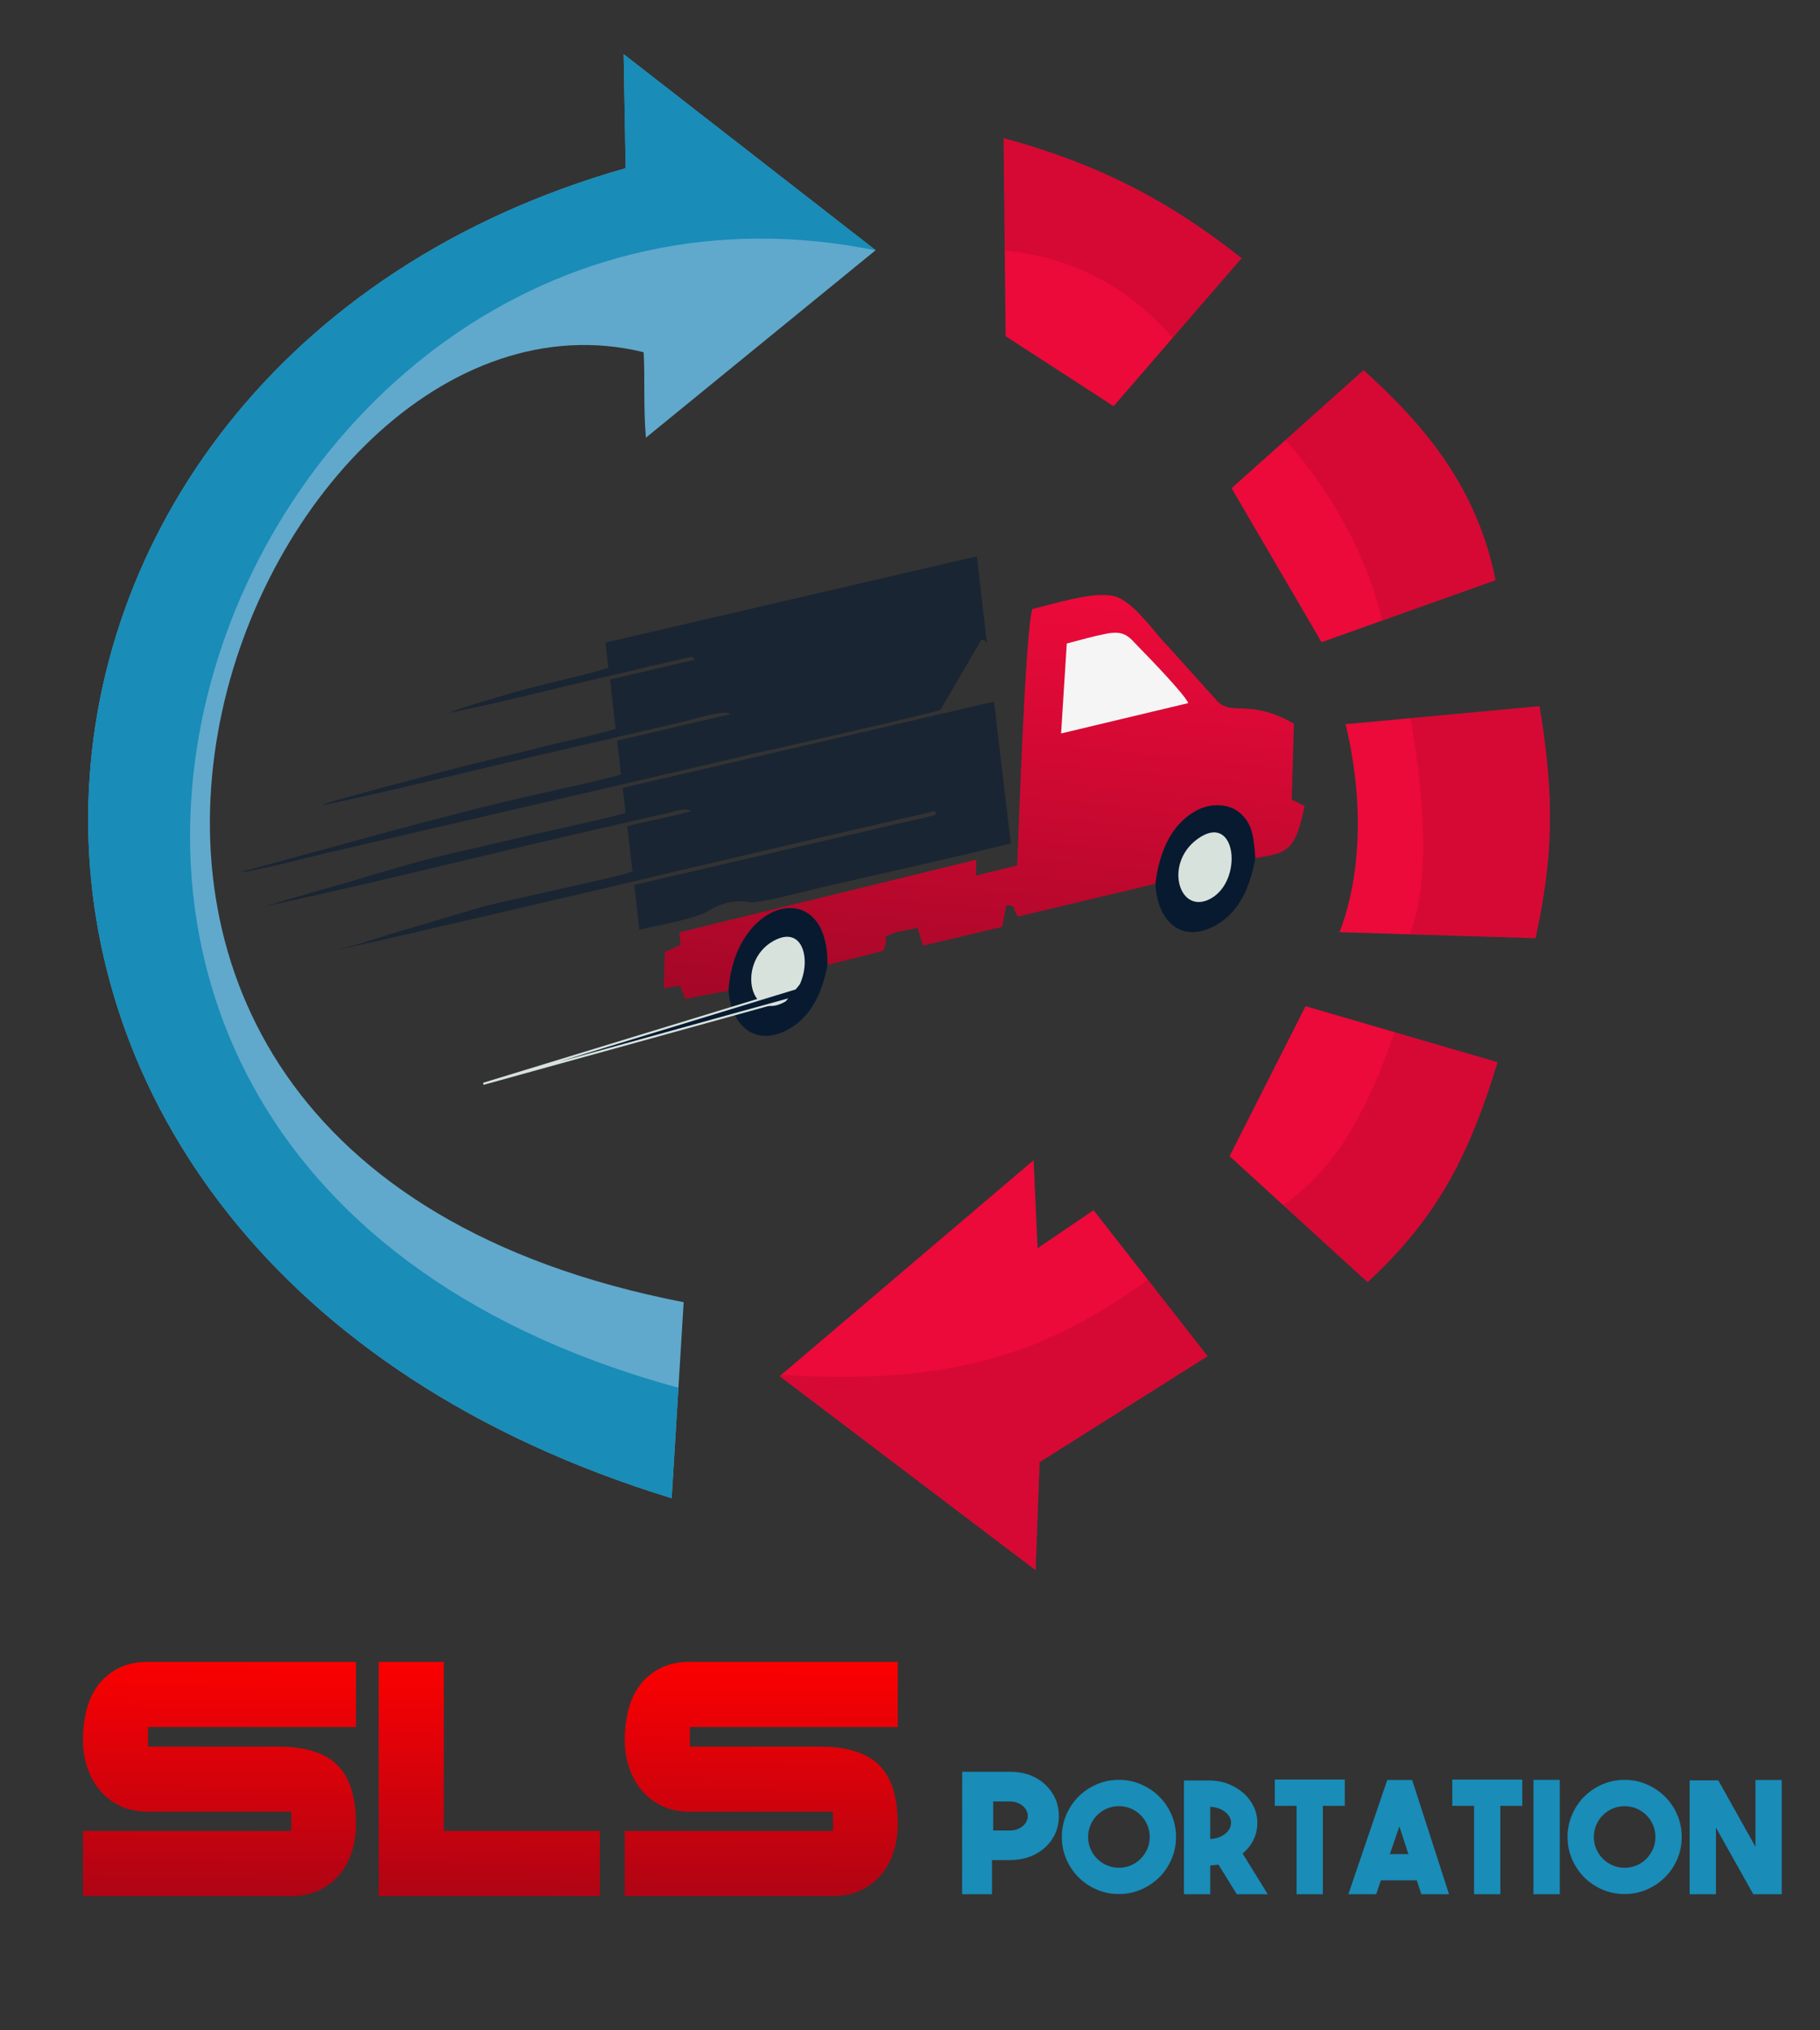 <?xml version="1.0" encoding="UTF-8"?>
<!DOCTYPE svg PUBLIC "-//W3C//DTD SVG 1.1//EN" "http://www.w3.org/Graphics/SVG/1.1/DTD/svg11.dtd">
<!-- Creator: CorelDRAW 2017 -->
<svg xmlns="http://www.w3.org/2000/svg" xml:space="preserve" width="2.6in" height="2.9in" version="1.1" style="shape-rendering:geometricPrecision; text-rendering:geometricPrecision; image-rendering:optimizeQuality; fill-rule:evenodd; clip-rule:evenodd"
viewBox="0 0 2600 2900"
 xmlns:xlink="http://www.w3.org/1999/xlink">
 <rect x="0" y="0" width="2600" height="2900" fill="#333333" stroke="none"/>
 <defs>
  <style type="text/css">
   <![CDATA[
    .str0 {stroke:#D8E2DD;stroke-width:3;stroke-miterlimit:2.613}
    .fil6 {fill:none}
    .fil1 {fill:#081A30}
    .fil10 {fill:#081A30}
    .fil9 {fill:#192533}
    .fil5 {fill:#198CB8}
    .fil4 {fill:#60A9CC}
    .fil3 {fill:#D8E2DD}
    .fil7 {fill:#EB0A3A}
    .fil2 {fill:whitesmoke}
    .fil12 {fill:#198CB8;fill-rule:nonzero}
    .fil8 {fill:#86061F;fill-opacity:0.2}
    .fil0 {fill:url(#id6)}
    .fil11 {fill:url(#id7);fill-rule:nonzero}
   ]]>
  </style>
     <clipPath id="id0">
      <path d="M890.96 77.42l359.94 279.96 -328.11 267.74c-3.83,-41.39 -1.22,-83.87 -3.27,-122.05 -561.02,-137.07 -1080.31,1135.99 57.14,1356.91 -5.71,93.31 -11.43,186.64 -17.14,279.96 -1145.76,-351.28 -1055.09,-1618.91 -65.7,-1899.68l-2.86 -162.83z"/>
     </clipPath>
     <clipPath id="id1">
      <path d="M1433.72 197.39c143.31,38.56 244.48,95.69 339.94,171.39l-182.82 211.39 -154.26 -99.98c-0.95,-94.27 -1.91,-188.54 -2.86,-282.8z"/>
     </clipPath>
     <clipPath id="id2">
      <path d="M1947.93 528.77l-188.54 168.54 128.55 219.96 248.53 -88.56c-26.43,-133.55 -102.84,-222.82 -188.54,-299.95z"/>
     </clipPath>
     <clipPath id="id3">
      <path d="M1922.22 1034.39c92.37,-8.57 184.74,-17.14 277.1,-25.71 21.67,130.46 19.76,215.2 -5.71,331.37l-279.95 -8.57c29.99,-77.61 35.7,-185.21 8.57,-297.09z"/>
     </clipPath>
     <clipPath id="id4">
      <path d="M1865.09 1437.18l274.24 79.99c-44.75,148.31 -95.22,230.2 -185.68,314.23l-197.11 -179.98 108.55 -214.25z"/>
     </clipPath>
     <clipPath id="id5">
      <path d="M1562.27 1728.56l162.83 208.53 -239.95 151.4 -5.71 154.26 -365.65 -277.1 362.8 -308.52 5.71 125.69 79.98 -54.27z"/>
     </clipPath>
  <linearGradient id="id6" gradientUnits="userSpaceOnUse" x1="1492.21" y1="858.09" x2="1404.72" y2="1728.05">
   <stop offset="0" style="stop-opacity:1; stop-color:#EB0A3A"/>
   <stop offset="1" style="stop-opacity:1; stop-color:#86061F"/>
  </linearGradient>
  <linearGradient id="id7" gradientUnits="userSpaceOnUse" x1="575.46" y1="2355.37" x2="570.26" y2="2891.83">
   <stop offset="0" style="stop-opacity:1; stop-color:red"/>
   <stop offset="1" style="stop-opacity:1; stop-color:#86061F"/>
  </linearGradient>
 </defs>
 <g id="Layer_x0020_1">
  <g id="_2253228858768">
   <g>
    <g>
     <path class="fil0" d="M1394.77 1227.9l-424.27 103.83 1.68 17.93 -22.51 10.16 -1.3 51.84 23.04 -3.92 7.54 19 61.84 -11.75c8.47,-132.35 143.41,-165.34 141.15,-36.62l79.94 -20.3c10.26,-23.97 -7.21,-16.7 15.48,-25.48 5.67,-2.2 25.64,-5.56 33.53,-7.22l7.54 25.41 113.31 -26.93 5.77 -30.67c15.07,-0.21 8.18,4.22 16.71,16.01l196.36 -46.89c6.4,-51.8 26.26,-86.83 58.09,-104.24 19.74,-10.8 45.65,-11.14 62.15,2.76 18.72,15.78 20.34,36.09 22.38,64.76 10.33,-1.35 17.84,-2.83 27.54,-5.26 24.56,-6.13 33.62,-22.62 42.91,-68.94l-12.45 -6.51c-0.83,-0.38 -2.24,-0.98 -2.94,-1.29 -0.69,-0.31 -1.99,-0.69 -2.93,-1.21l3.11 -108.73c-64.53,-36.77 -88.44,-9.76 -109.87,-32.74l-70.37 -78.08c-19.19,-19.06 -48.81,-64.33 -76.52,-71.27 -29.37,-7.36 -86.24,11.06 -116.93,18.37 -10.09,33.98 -19.08,308.57 -21.72,366.33l-58.89 14.28 0.61 -22.65z"/>
     <path class="fil1" d="M1650.61 1262.3c2.44,51.62 34.68,83.85 80.33,62.35 35.15,-16.55 54.22,-51.48 62.28,-99.06 -2.04,-28.67 -3.66,-48.98 -22.38,-64.76 -16.5,-13.91 -42.41,-13.56 -62.15,-2.76 -31.83,17.41 -51.69,52.44 -58.09,104.24z"/>
     <path class="fil1" d="M1040.8 1414.99c3.9,49.89 36.68,77.67 79.13,58.42 32.57,-14.76 53.68,-47.28 62.02,-95.04 2.25,-128.72 -132.69,-95.73 -141.15,36.62z"/>
     <path class="fil2" d="M1523.99 919.11l-8.15 128.53 181.73 -43.39c-5.15,-12.29 -55.37,-64.34 -69.47,-78.63 -14.76,-14.96 -19.99,-25.89 -47.99,-20.4 -18.14,3.55 -37.11,8.92 -56.12,13.9z"/>
     <path class="fil3" d="M1104.18 1344.41c-50.86,29.1 -34.35,113.7 15.2,87.53 44.22,-23.36 40.54,-119.41 -15.2,-87.53z"/>
     <path class="fil3" d="M1714.97 1195.51c-54.55,34.08 -31.2,114.29 15.37,87.56 45.32,-26.02 35.94,-119.62 -15.37,-87.56z"/>
    </g>
    <path class="fil4" d="M890.96 77.42l359.94 279.96 -328.11 267.74c-3.83,-41.39 -1.22,-83.87 -3.27,-122.05 -561.02,-137.07 -1080.31,1135.99 57.14,1356.91 -5.71,93.31 -11.43,186.64 -17.14,279.96 -1145.76,-351.28 -1055.09,-1618.91 -65.7,-1899.68l-2.86 -162.83z"/>
    <g style="clip-path:url(#id0)">
     <g>
      <path id="1" class="fil5" d="M1253.17 358.09c-940.78,-194.25 -1510.21,1302.63 -268.53,1628.29l-51.43 537.05 -1245.49 -1434.04 1285.48 -1234.07c93.32,167.59 186.64,335.18 279.96,502.77z"/>
     </g>
    </g>
    <path class="fil6" d="M890.96 77.42l359.94 279.96 -328.11 267.74c-3.83,-41.39 -1.22,-83.87 -3.27,-122.05 -561.02,-137.07 -1080.31,1135.99 57.14,1356.91 -5.71,93.31 -11.43,186.64 -17.14,279.96 -1145.76,-351.28 -1055.09,-1618.91 -65.7,-1899.68l-2.86 -162.83z"/>
    <path class="fil7" d="M1433.72 197.39c143.31,38.56 244.48,95.69 339.94,171.39l-182.82 211.39 -154.26 -99.98c-0.95,-94.27 -1.91,-188.54 -2.86,-282.8z"/>
    <g style="clip-path:url(#id1)">
     <g>
      <path id="1" class="fil8" d="M1393.24 117.7c3.76,84.2 6.91,154.7 10.67,238.9 156.54,1.44 256.4,90.39 316.58,187.32l181.43 -183.16 -508.68 -243.06z"/>
      <path class="fil8" d="M1990.46 246.18c3.76,84.2 6.91,154.7 10.67,238.9 156.54,1.44 256.4,90.39 316.58,187.32l181.43 -183.16 -508.68 -243.06z"/>
     </g>
    </g>
    <path class="fil6" d="M1433.72 197.39c143.31,38.56 244.48,95.69 339.94,171.39l-182.82 211.39 -154.26 -99.98c-0.95,-94.27 -1.91,-188.54 -2.86,-282.8z"/>
    <path class="fil7" d="M1947.93 528.77l-188.54 168.54 128.55 219.96 248.53 -88.56c-26.43,-133.55 -102.84,-222.82 -188.54,-299.95z"/>
    <g style="clip-path:url(#id2)">
     <g>
      <path id="1" class="fil8" d="M1925.8 390.82c-40.92,73.69 -75.17,135.39 -116.09,209.07 118.26,118.92 163.28,252 171.5,325.43l250.5 -60.94 -305.91 -473.56z"/>
     </g>
    </g>
    <path class="fil6" d="M1947.93 528.77l-188.54 168.54 128.55 219.96 248.53 -88.56c-26.43,-133.55 -102.84,-222.82 -188.54,-299.95z"/>
    <path class="fil7" d="M1922.22 1034.39c92.37,-8.57 184.74,-17.14 277.1,-25.71 21.67,130.46 19.76,215.2 -5.71,331.37l-279.95 -8.57c29.99,-77.61 35.7,-185.21 8.57,-297.09z"/>
    <g style="clip-path:url(#id3)">
     <g>
      <path id="1" class="fil8" d="M2218.64 887.8c-72.87,42.34 -133.89,77.8 -206.76,120.15 31.31,170.64 30.33,300.34 -19.32,367.34l246.37 75.92 -20.29 -563.4z"/>
     </g>
    </g>
    <path class="fil6" d="M1922.22 1034.39c92.37,-8.57 184.74,-17.14 277.1,-25.71 21.67,130.46 19.76,215.2 -5.71,331.37l-279.95 -8.57c29.99,-77.61 35.7,-185.21 8.57,-297.09z"/>
    <path class="fil7" d="M1865.09 1437.18l274.24 79.99c-44.75,148.31 -95.22,230.2 -185.68,314.23l-197.11 -179.98 108.55 -214.25z"/>
    <g style="clip-path:url(#id4)">
     <g>
      <path id="1" class="fil8" d="M2242.61 1444.57c-84.27,-1.61 -154.82,-2.94 -239.09,-4.55 -52.24,164.46 -106.52,250.13 -207.08,304.03l171.25 192.71 274.92 -492.19z"/>
     </g>
    </g>
    <path class="fil6" d="M1865.09 1437.18l274.24 79.99c-44.75,148.31 -95.22,230.2 -185.68,314.23l-197.11 -179.98 108.55 -214.25z"/>
    <polygon class="fil7" points="1562.27,1728.56 1725.09,1937.09 1485.14,2088.5 1479.43,2242.76 1113.78,1965.66 1476.57,1657.14 1482.28,1782.83 "/>
    <g style="clip-path:url(#id5)">
     <g>
      <path id="1" class="fil8" d="M1709.22 1775.78c-179.28,139.98 -313.87,220.59 -677.09,180.56l416.67 489.59 402.78 -465.28 -142.36 -204.86z"/>
     </g>
    </g>
    <polygon class="fil6" points="1562.27,1728.56 1725.09,1937.09 1485.14,2088.5 1479.43,2242.76 1113.78,1965.66 1476.57,1657.14 1482.28,1782.83 "/>
   </g>
   <g>
    <path class="fil9" d="M1285.96 1175.92l-0.04 -0.22 -40.03 9.3 0.11 0.18 -30.82 7.15 0.07 -0.21 -22.39 5.21 93.1 -21.4zm-93.5 22.62l-0.83 2.3c-8.51,22.52 -3.98,9.23 1,21.52 3.33,8.22 0.57,17.88 1.31,21.61 1.42,7.16 -0.03,1.1 2.33,4.23l2.25 3.14c-1.03,0.24 -5.86,1.59 -6.34,1.59 -9.11,-0.21 -2.22,-16.63 -3.6,-22.8 -1.53,-2.9 -3.05,-4.5 -4.4,-7.28 -5.74,-11.77 0.12,-18.22 -1.02,-23.11l9.64 -2.24 -0.34 1.04zm-9.34 1.04l-277.02 64.36 7.32 63.96c21,-4.88 80.95,-15.84 97.96,-26.49 9.57,-5.98 18.97,-10.02 30.04,-12.41 9.52,-2.05 20.39,-2.04 29.45,-0.42 12.87,2.29 85.46,-17.12 101.44,-20.84 90.17,-20.95 181.82,-40.44 271.75,-63.2l-1.24 -9.93 -22.82 -192.44 -530.34 123.15 3.98 35.7c-16.63,5.8 -107.05,25.21 -131.69,30.93 -44.35,10.31 -88.72,20.48 -133.09,30.92 -41.72,9.82 -85.26,23.83 -126.98,35.83 -41.88,12.04 -83.91,24.07 -125.58,36.34 178.57,-38.04 360.17,-85.12 538.57,-124.78 11.99,-2.67 25.49,-5.75 38.05,-8.67 13,-3.02 24.83,-8.4 34.78,-3.06 -26.09,7.72 -63.95,14.24 -91.64,21.58l7.59 64.88c-21.7,8.09 -180.58,40.81 -216.15,50.75 -34.45,9.64 -67.74,20.57 -102.02,30.22 -33.98,9.57 -70.15,22.89 -104.18,30.27 11.51,0.8 683.88,-159.05 748.76,-173.33l94.17 -21.61c10.44,-2.55 9.98,-4.02 12.65,-0.21 -1.2,4.29 2.59,1.42 -4.29,4.03l-46.64 10.81 -102.83 23.66zm160.57 -185.99l58.2 -99.78c6.85,-0.24 3.09,1.76 7.83,3.38l-14.3 -122.54 -530.4 123.15 4.04 36c-20.52,7.26 -89.7,22.96 -116.22,29.93 -13.97,3.67 -106.51,30.56 -111.74,34.51 70.1,-13.64 149.19,-34.52 220.96,-50.78 12.26,-2.78 24.53,-5.75 36.79,-8.59l27.22 -6.51c5.62,-2.2 1.83,-3.85 4.62,-1.04l49.35 -11.35c6.87,-1.69 8.79,-3.21 12.62,2.29l-121.08 28.32 7.82 70.48c-17.92,6.22 -81.34,19.72 -105.74,26.08 -35.49,9.25 -71.28,17.17 -106.81,26.11 -9.14,2.3 -188.66,49.12 -202.51,54.87l-2.74 1.52c-0.21,0.13 -0.57,0.36 -0.83,0.6 97.75,-20.5 196.08,-45.3 293.73,-67.93l220.74 -51.22c9.17,-2.16 57.31,-16.62 65.86,-12.33 1.29,0.65 1.54,0.88 2.24,1.39l-161.71 37.78 5.54 48.24c-13.54,5.05 -115.19,27.14 -138.22,32.48 -131.95,30.66 -273.56,71.65 -405.5,106.97 8.24,1.93 107.31,-23.56 124.73,-27.58l592.95 -137.74c5.15,-1.18 11.06,-3.09 14.31,-3.65 5.38,-0.92 10.6,-2.16 15.99,-3.42 26.87,-6.23 245.94,-55.41 252.28,-59.63z"/>
   </g>
   <polygon class="fil10 str0" points="690.51,1548.05 1144.02,1422.56 1150.31,1407.49 "/>
   <polygon class="fil10" points="1142.46,1406.25 1122.69,1430 1141.56,1434.24 1160.44,1402.34 "/>
   <polygon class="fil9" points="1180.22,1200.25 1194.96,1196.83 1202.8,1252.44 1178.7,1259.93 "/>
  </g>
  <path class="fil11" d="M211.5 2466.74l0 28 185.5 0c38.67,0 66.92,8.75 84.75,26.25 17.83,17.5 26.75,45.75 26.75,84.75 0,14 -2,27.17 -6,39.5 -4,12.33 -9.92,23.17 -17.75,32.5 -7.83,9.33 -17.5,16.75 -29,22.25 -11.5,5.5 -24.75,8.25 -39.75,8.25l-297.5 0 0 -93 297.5 0 0 -27.5 -204.5 0c-15,0 -28.25,-2.75 -39.75,-8.25 -11.5,-5.5 -21.17,-12.91 -29,-22.25 -7.83,-9.33 -13.83,-20.17 -18,-32.5 -4.17,-12.33 -6.25,-25.5 -6.25,-39.5 0,-14.67 1.67,-28.75 5,-42.25 3.33,-13.5 8.75,-25.33 16.25,-35.5 7.5,-10.17 17.17,-18.33 29,-24.5 11.83,-6.17 26.08,-9.25 42.75,-9.25l297 0 0 93 -297 0zm645.5 148.5l0 93 -316 0 0 -334.5 93 0 0 241.5 223 0zm128.5 -148.5l0 28 185.5 0c38.67,0 66.92,8.75 84.75,26.25 17.83,17.5 26.75,45.75 26.75,84.75 0,14 -2,27.17 -6,39.5 -4,12.33 -9.92,23.17 -17.75,32.5 -7.83,9.33 -17.5,16.75 -29,22.25 -11.5,5.5 -24.75,8.25 -39.75,8.25l-297.5 0 0 -93 297.5 0 0 -27.5 -204.5 0c-15,0 -28.25,-2.75 -39.75,-8.25 -11.5,-5.5 -21.17,-12.91 -29,-22.25 -7.83,-9.33 -13.83,-20.17 -18,-32.5 -4.17,-12.33 -6.25,-25.5 -6.25,-39.5 0,-14.67 1.67,-28.75 5,-42.25 3.33,-13.5 8.75,-25.33 16.25,-35.5 7.5,-10.17 17.17,-18.33 29,-24.5 11.83,-6.17 26.08,-9.25 42.75,-9.25l297 0 0 93 -297 0z"/>
  <path class="fil12" d="M1417.14 2705.57l0 -48.7 25.3 0c20.04,0 37.56,-6.22 50.96,-18.41 12.74,-12.04 19.26,-27.07 19.26,-44.56 0,-17.37 -6.52,-32.48 -19.26,-44.74 -13.11,-12.26 -30.22,-18.48 -49.96,-18.48l-68.93 0 -0.04 174.89 42.67 0zm51.15 -111.67c0,12 -12.26,20.67 -24.85,20.67l-24.56 -0.07 0 -41.37 24.63 0c12.48,0 24.78,8.74 24.78,20.78zm130.07 -51.67c11.26,0 21.81,2.15 31.74,6.44 9.89,4.3 18.56,10.11 25.96,17.44 7.41,7.33 13.22,15.96 17.52,25.89 4.3,9.93 6.44,20.52 6.44,31.78 0,11.26 -2.15,21.85 -6.44,31.78 -4.3,9.93 -10.11,18.56 -17.52,25.89 -7.41,7.33 -16.07,13.15 -25.96,17.44 -9.93,4.3 -20.48,6.44 -31.74,6.44 -11.26,0 -21.81,-2.15 -31.74,-6.44 -9.89,-4.3 -18.52,-10.11 -25.85,-17.44 -7.33,-7.33 -13.11,-15.96 -17.41,-25.89 -4.3,-9.93 -6.44,-20.52 -6.44,-31.78 0,-11.26 2.15,-21.85 6.44,-31.78 4.3,-9.93 10.07,-18.56 17.41,-25.89 7.33,-7.33 15.96,-13.15 25.85,-17.44 9.93,-4.3 20.48,-6.44 31.74,-6.44zm0.11 125.56c6.07,0 11.78,-1.15 17.11,-3.44 5.33,-2.3 10,-5.44 14,-9.44 4,-4 7.15,-8.67 9.44,-14 2.3,-5.33 3.44,-11.04 3.44,-17.11 0,-6.07 -1.15,-11.78 -3.44,-17.11 -2.3,-5.33 -5.44,-10 -9.44,-14 -4,-4 -8.67,-7.15 -14,-9.44 -5.33,-2.3 -11.04,-3.44 -17.11,-3.44 -6.07,0 -11.78,1.15 -17.11,3.44 -5.33,2.3 -10,5.44 -14,9.44 -4,4 -7.15,8.67 -9.44,14 -2.3,5.33 -3.44,11.04 -3.44,17.11 0,6.07 1.15,11.78 3.44,17.11 2.3,5.33 5.44,10 9.44,14 4,4 8.67,7.15 14,9.44 5.33,2.3 11.04,3.44 17.11,3.44zm142.22 -4.44c-1.93,0.3 -3.85,0.52 -5.78,0.67 -1.93,0.15 -3.93,0.3 -6,0.44l0 41.11 -37.56 0 0 -162.44 37.56 0c9.33,0.15 18.07,1.85 26.22,5.11 8.15,3.26 15.3,7.63 21.44,13.07 6.15,5.48 10.96,11.85 14.44,19.11 3.48,7.22 5.22,15 5.22,23.3 0,8.7 -1.85,16.81 -5.56,24.3 -3.7,7.48 -8.89,13.93 -15.56,19.41l36 58.15 -44.22 0 -26.22 -42.22zm-11.78 -36.67c4,-0.15 7.81,-0.85 11.44,-2.11 3.63,-1.26 6.81,-2.93 9.56,-5 2.74,-2.07 4.89,-4.48 6.44,-7.22 1.56,-2.74 2.33,-5.67 2.33,-8.78 0,-3.11 -0.78,-6 -2.33,-8.67 -1.56,-2.67 -3.7,-5.04 -6.44,-7.11 -2.74,-2.07 -5.93,-3.74 -9.56,-5 -3.63,-1.26 -7.44,-1.96 -11.44,-2.11l0 46zm192.22 -84.89l0 37.56 -31.33 0 0 126.22 -37.56 0 0 -126.22 -31.11 0 0 -37.56 100 0zm109.33 163.78l-6.44 -19.78 -51.33 0 -6.67 19.78 -39.78 0 55.56 -163.11 35.56 0 52.67 163.11 -39.56 0zm-44.89 -57.33l26.44 0 -12.89 -39.56 -13.56 39.56zm189.11 -106.44l0 37.56 -31.33 0 0 126.22 -37.56 0 0 -126.22 -31.11 0 0 -37.56 100 0zm53.56 163.78l-37.56 0 0 -163.33 37.56 0 0 163.33zm92.56 -163.33c11.26,0 21.81,2.15 31.74,6.44 9.89,4.3 18.56,10.11 25.96,17.44 7.41,7.33 13.22,15.96 17.52,25.89 4.3,9.93 6.44,20.52 6.44,31.78 0,11.26 -2.15,21.85 -6.44,31.78 -4.3,9.93 -10.11,18.56 -17.52,25.89 -7.41,7.33 -16.07,13.15 -25.96,17.44 -9.93,4.3 -20.48,6.44 -31.74,6.44 -11.26,0 -21.81,-2.15 -31.74,-6.44 -9.89,-4.3 -18.52,-10.11 -25.85,-17.44 -7.33,-7.33 -13.11,-15.96 -17.41,-25.89 -4.3,-9.93 -6.44,-20.52 -6.44,-31.78 0,-11.26 2.15,-21.85 6.44,-31.78 4.3,-9.93 10.07,-18.56 17.41,-25.89 7.33,-7.33 15.96,-13.15 25.85,-17.44 9.93,-4.3 20.48,-6.44 31.74,-6.44zm0.11 125.56c6.07,0 11.78,-1.15 17.11,-3.44 5.33,-2.3 10,-5.44 14,-9.44 4,-4 7.15,-8.67 9.44,-14 2.3,-5.33 3.44,-11.04 3.44,-17.11 0,-6.07 -1.15,-11.78 -3.44,-17.11 -2.3,-5.33 -5.44,-10 -9.44,-14 -4,-4 -8.67,-7.15 -14,-9.44 -5.33,-2.3 -11.04,-3.44 -17.11,-3.44 -6.07,0 -11.78,1.15 -17.11,3.44 -5.33,2.3 -10,5.44 -14,9.44 -4,4 -7.15,8.67 -9.44,14 -2.3,5.33 -3.44,11.04 -3.44,17.11 0,6.07 1.15,11.78 3.44,17.11 2.3,5.33 5.44,10 9.44,14 4,4 8.67,7.15 14,9.44 5.33,2.3 11.04,3.44 17.11,3.44zm186.89 -125.33l37.56 0 0 163.11 -40.67 0 -53.33 -95.11 0 95.11 -37.56 0 0 -162.67 40.89 0 53.11 94.89 0 -95.33z"/>
 </g>
</svg>
